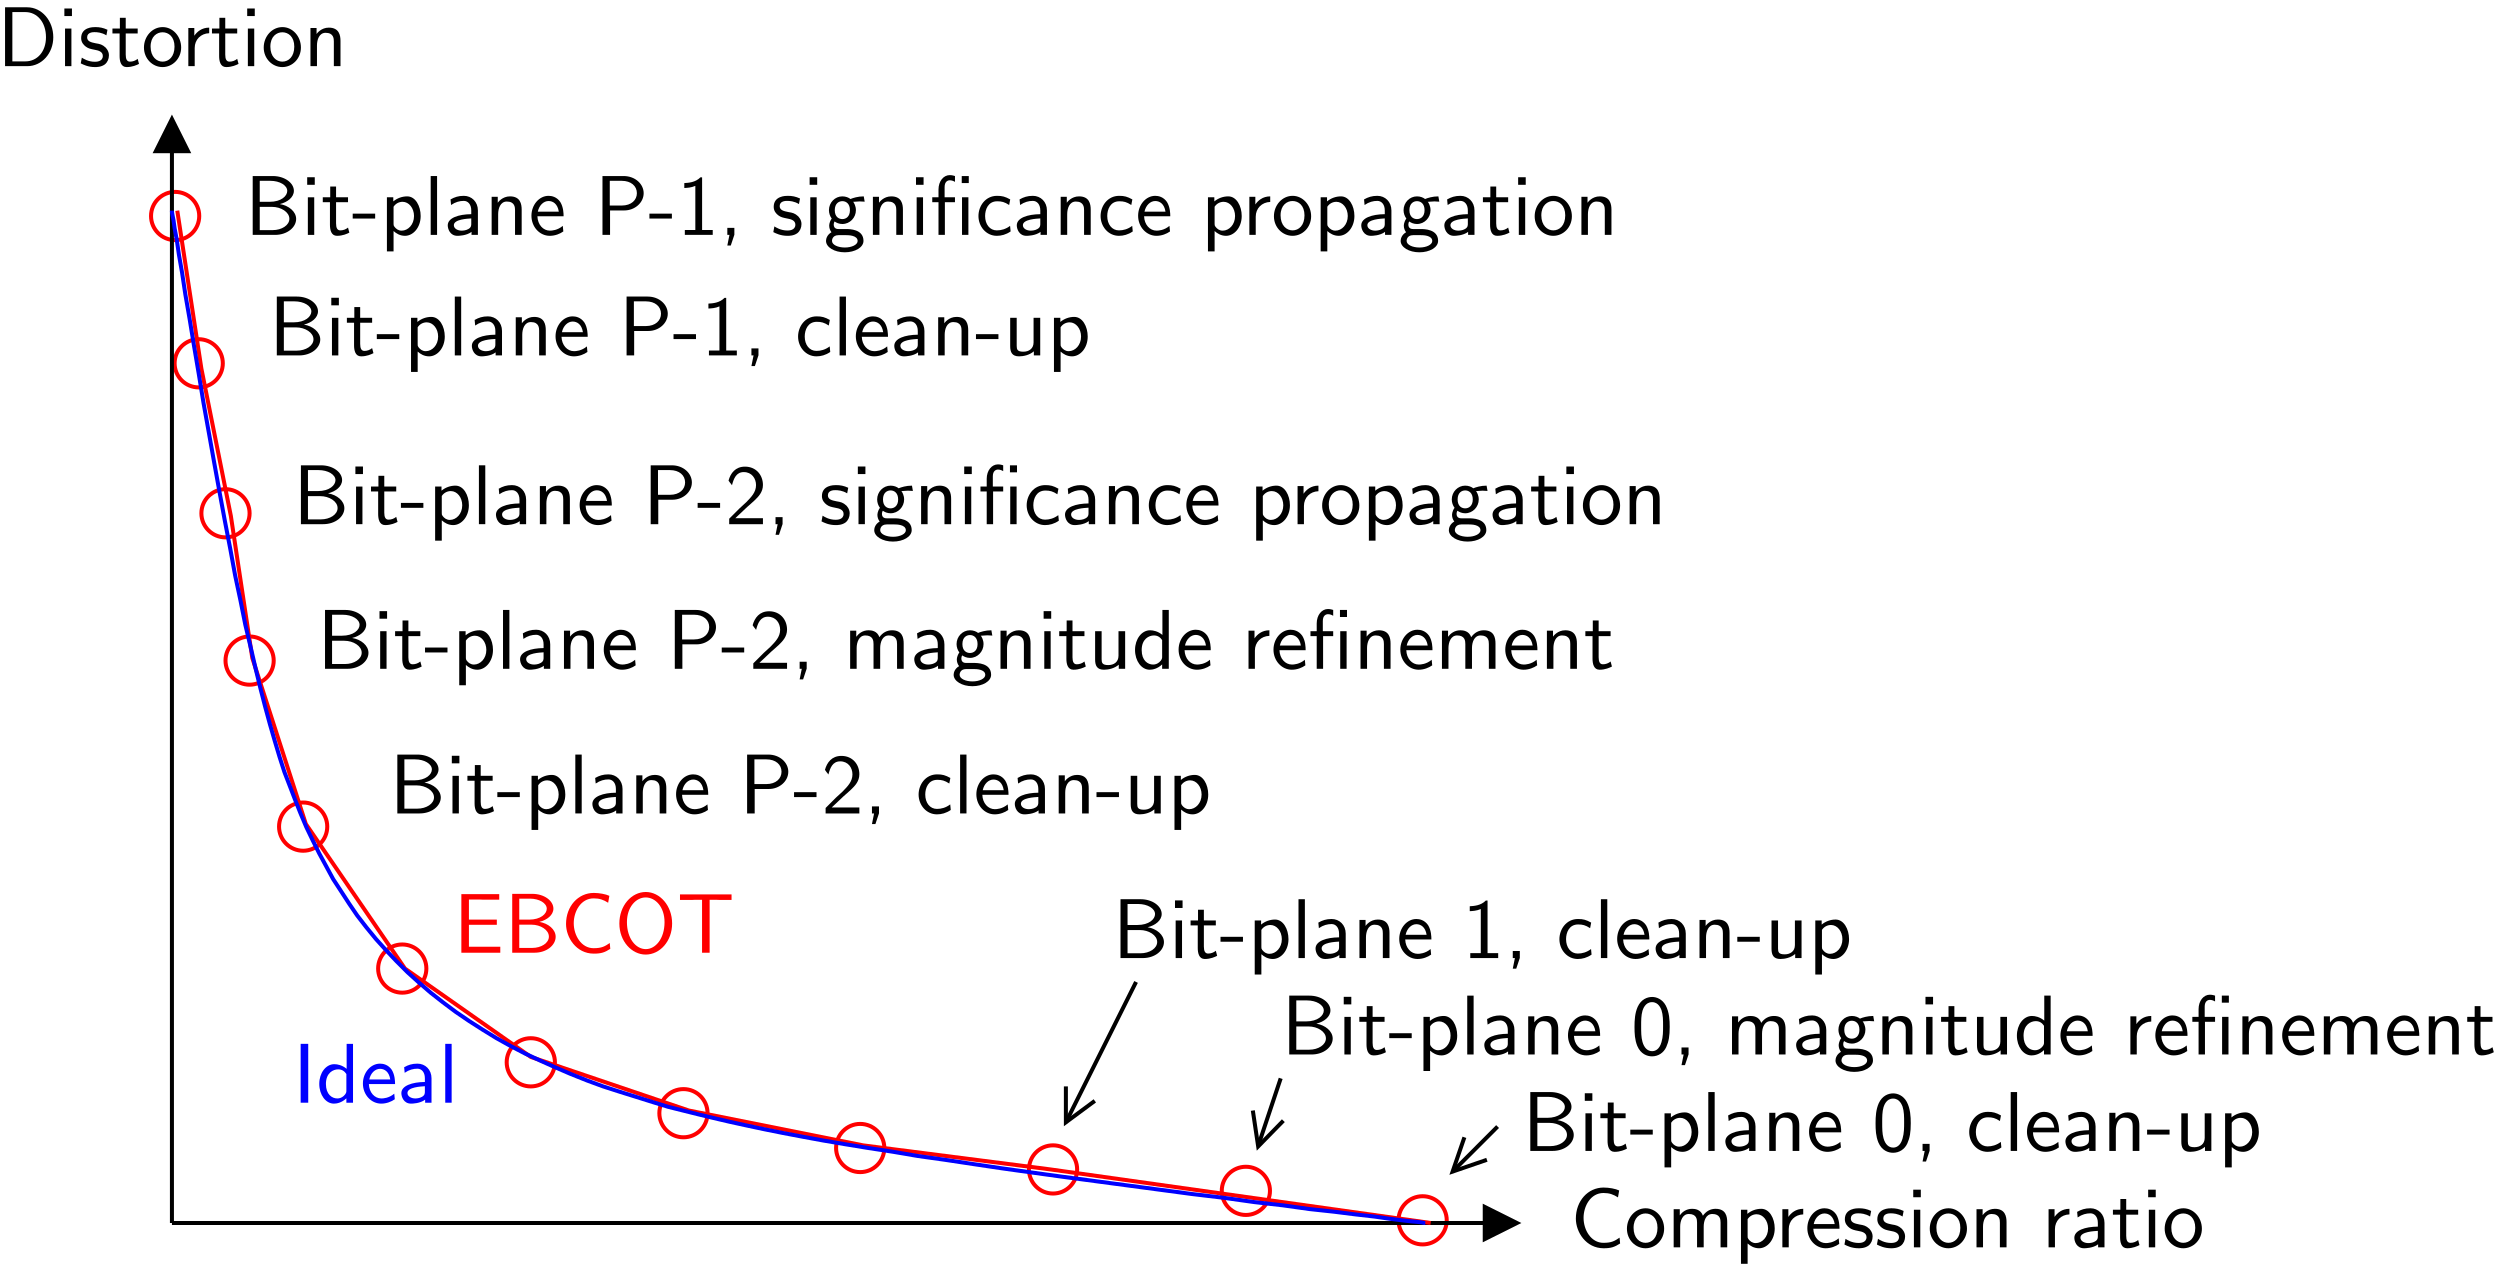 <?xml version="1.0" encoding="UTF-8"?>
<svg xmlns="http://www.w3.org/2000/svg" xmlns:xlink="http://www.w3.org/1999/xlink" width="294pt" height="149pt" viewBox="0 0 294 149" version="1.1">
<defs>
<g>
<symbol overflow="visible" id="glyph0-0">
<path style="stroke:none;" d=""/>
</symbol>
<symbol overflow="visible" id="glyph0-1">
<path style="stroke:none;" d="M 0.953 -6.922 L 0.953 0 L 3.578 0 C 5.281 0 6.625 -1.516 6.625 -3.406 C 6.625 -5.328 5.281 -6.922 3.562 -6.922 Z M 1.812 -0.562 L 1.812 -6.359 L 3.344 -6.359 C 4.734 -6.359 5.766 -5.156 5.766 -3.406 C 5.766 -1.703 4.734 -0.562 3.344 -0.562 Z M 1.812 -0.562 "/>
</symbol>
<symbol overflow="visible" id="glyph0-2">
<path style="stroke:none;" d="M 1.625 -6.781 L 0.734 -6.781 L 0.734 -5.891 L 1.625 -5.891 Z M 1.562 -4.422 L 0.812 -4.422 L 0.812 0 L 1.562 0 Z M 1.562 -4.422 "/>
</symbol>
<symbol overflow="visible" id="glyph0-3">
<path style="stroke:none;" d="M 3.422 -4.281 C 2.906 -4.516 2.5 -4.594 1.984 -4.594 C 1.734 -4.594 0.328 -4.594 0.328 -3.297 C 0.328 -2.797 0.625 -2.484 0.875 -2.297 C 1.172 -2.078 1.391 -2.031 1.938 -1.922 C 2.297 -1.859 2.875 -1.734 2.875 -1.203 C 2.875 -0.516 2.094 -0.516 1.938 -0.516 C 1.141 -0.516 0.578 -0.891 0.406 -1 L 0.281 -0.328 C 0.594 -0.172 1.141 0.109 1.953 0.109 C 2.141 0.109 2.688 0.109 3.109 -0.203 C 3.422 -0.453 3.594 -0.844 3.594 -1.281 C 3.594 -1.828 3.219 -2.156 3.203 -2.188 C 2.812 -2.547 2.547 -2.609 2.047 -2.688 C 1.5 -2.797 1.031 -2.906 1.031 -3.391 C 1.031 -4 1.75 -4 1.891 -4 C 2.203 -4 2.734 -3.969 3.297 -3.625 Z M 3.422 -4.281 "/>
</symbol>
<symbol overflow="visible" id="glyph0-4">
<path style="stroke:none;" d="M 1.75 -3.844 L 3.156 -3.844 L 3.156 -4.422 L 1.75 -4.422 L 1.75 -5.688 L 1.062 -5.688 L 1.062 -4.422 L 0.188 -4.422 L 0.188 -3.844 L 1.031 -3.844 L 1.031 -1.188 C 1.031 -0.594 1.172 0.109 1.859 0.109 C 2.547 0.109 3.062 -0.141 3.312 -0.266 L 3.156 -0.859 C 2.891 -0.641 2.578 -0.531 2.25 -0.531 C 1.891 -0.531 1.75 -0.828 1.75 -1.359 Z M 1.75 -3.844 "/>
</symbol>
<symbol overflow="visible" id="glyph0-5">
<path style="stroke:none;" d="M 4.672 -2.188 C 4.672 -3.531 3.672 -4.594 2.5 -4.594 C 1.266 -4.594 0.297 -3.5 0.297 -2.188 C 0.297 -0.875 1.312 0.109 2.484 0.109 C 3.672 0.109 4.672 -0.891 4.672 -2.188 Z M 2.484 -0.531 C 1.797 -0.531 1.078 -1.094 1.078 -2.297 C 1.078 -3.5 1.828 -3.984 2.484 -3.984 C 3.188 -3.984 3.891 -3.469 3.891 -2.297 C 3.891 -1.109 3.219 -0.531 2.484 -0.531 Z M 2.484 -0.531 "/>
</symbol>
<symbol overflow="visible" id="glyph0-6">
<path style="stroke:none;" d="M 1.562 -2.141 C 1.562 -3.125 2.281 -3.844 3.266 -3.875 L 3.266 -4.531 C 2.375 -4.531 1.828 -4.031 1.516 -3.578 L 1.516 -4.484 L 0.812 -4.484 L 0.812 0 L 1.562 0 Z M 1.562 -2.141 "/>
</symbol>
<symbol overflow="visible" id="glyph0-7">
<path style="stroke:none;" d="M 4.344 -2.969 C 4.344 -3.625 4.188 -4.531 2.969 -4.531 C 2.078 -4.531 1.578 -3.859 1.531 -3.781 L 1.531 -4.484 L 0.812 -4.484 L 0.812 0 L 1.578 0 L 1.578 -2.438 C 1.578 -3.094 1.828 -3.922 2.594 -3.922 C 3.547 -3.922 3.562 -3.219 3.562 -2.906 L 3.562 0 L 4.344 0 Z M 4.344 -2.969 "/>
</symbol>
<symbol overflow="visible" id="glyph0-8">
<path style="stroke:none;" d="M 5.797 -1.141 C 5.219 -0.75 4.875 -0.531 3.891 -0.531 C 2.453 -0.531 1.562 -2.031 1.562 -3.469 C 1.562 -4.828 2.375 -6.391 3.906 -6.391 C 4.609 -6.391 5.062 -6.219 5.609 -5.875 L 5.75 -6.688 C 5.328 -6.891 4.562 -7.031 3.922 -7.031 C 2.078 -7.031 0.656 -5.469 0.656 -3.375 C 0.656 -1.797 1.844 0.109 3.922 0.109 C 4.828 0.109 5.219 -0.047 5.859 -0.453 Z M 5.797 -1.141 "/>
</symbol>
<symbol overflow="visible" id="glyph0-9">
<path style="stroke:none;" d="M 7.109 -2.969 C 7.109 -3.641 6.953 -4.531 5.734 -4.531 C 5.141 -4.531 4.625 -4.25 4.25 -3.719 C 4 -4.469 3.297 -4.531 2.984 -4.531 C 2.266 -4.531 1.797 -4.125 1.531 -3.766 L 1.531 -4.484 L 0.812 -4.484 L 0.812 0 L 1.578 0 L 1.578 -2.438 C 1.578 -3.125 1.859 -3.922 2.594 -3.922 C 3.516 -3.922 3.562 -3.281 3.562 -2.906 L 3.562 0 L 4.344 0 L 4.344 -2.438 C 4.344 -3.125 4.609 -3.922 5.359 -3.922 C 6.281 -3.922 6.328 -3.281 6.328 -2.906 L 6.328 0 L 7.109 0 Z M 7.109 -2.969 "/>
</symbol>
<symbol overflow="visible" id="glyph0-10">
<path style="stroke:none;" d="M 1.594 -0.453 C 1.906 -0.172 2.344 0.109 2.938 0.109 C 3.906 0.109 4.781 -0.875 4.781 -2.219 C 4.781 -3.422 4.156 -4.531 3.203 -4.531 C 2.609 -4.531 2.031 -4.328 1.562 -3.938 L 1.562 -4.422 L 0.812 -4.422 L 0.812 1.938 L 1.594 1.938 Z M 1.594 -3.312 C 1.828 -3.672 2.219 -3.891 2.656 -3.891 C 3.406 -3.891 4 -3.141 4 -2.219 C 4 -1.203 3.297 -0.5 2.547 -0.5 C 2.156 -0.5 1.891 -0.703 1.688 -0.969 C 1.594 -1.109 1.594 -1.141 1.594 -1.312 Z M 1.594 -3.312 "/>
</symbol>
<symbol overflow="visible" id="glyph0-11">
<path style="stroke:none;" d="M 4.125 -2.188 C 4.125 -2.516 4.109 -3.266 3.734 -3.875 C 3.312 -4.484 2.719 -4.594 2.359 -4.594 C 1.25 -4.594 0.344 -3.531 0.344 -2.25 C 0.344 -0.938 1.312 0.109 2.5 0.109 C 3.125 0.109 3.703 -0.125 4.094 -0.406 L 4.031 -1.062 C 3.406 -0.531 2.734 -0.5 2.516 -0.5 C 1.719 -0.5 1.078 -1.203 1.047 -2.188 Z M 1.094 -2.734 C 1.25 -3.484 1.781 -3.984 2.359 -3.984 C 2.875 -3.984 3.422 -3.656 3.562 -2.734 Z M 1.094 -2.734 "/>
</symbol>
<symbol overflow="visible" id="glyph0-12">
<path style="stroke:none;" d="M 3.984 -2.875 C 3.984 -3.891 3.25 -4.594 2.328 -4.594 C 1.688 -4.594 1.234 -4.438 0.766 -4.172 L 0.828 -3.516 C 1.344 -3.875 1.844 -4 2.328 -4 C 2.797 -4 3.203 -3.609 3.203 -2.875 L 3.203 -2.438 C 1.703 -2.422 0.438 -2 0.438 -1.125 C 0.438 -0.703 0.703 0.109 1.578 0.109 C 1.719 0.109 2.656 0.094 3.234 -0.359 L 3.234 0 L 3.984 0 Z M 3.203 -1.312 C 3.203 -1.125 3.203 -0.875 2.859 -0.688 C 2.578 -0.516 2.188 -0.5 2.078 -0.5 C 1.609 -0.5 1.156 -0.734 1.156 -1.141 C 1.156 -1.844 2.766 -1.906 3.203 -1.938 Z M 3.203 -1.312 "/>
</symbol>
<symbol overflow="visible" id="glyph0-13">
<path style="stroke:none;" d="M 1.828 -6.922 L 0.938 -6.922 L 0.938 0 L 1.828 0 Z M 1.828 -6.922 "/>
</symbol>
<symbol overflow="visible" id="glyph0-14">
<path style="stroke:none;" d="M 4.328 -6.922 L 3.578 -6.922 L 3.578 -3.984 C 3.047 -4.422 2.5 -4.531 2.125 -4.531 C 1.141 -4.531 0.359 -3.5 0.359 -2.219 C 0.359 -0.906 1.125 0.109 2.078 0.109 C 2.406 0.109 2.984 0.016 3.547 -0.516 L 3.547 0 L 4.328 0 Z M 3.547 -1.391 C 3.547 -1.25 3.531 -1.062 3.219 -0.781 C 2.984 -0.578 2.734 -0.5 2.484 -0.5 C 1.859 -0.5 1.141 -0.969 1.141 -2.203 C 1.141 -3.516 2 -3.922 2.578 -3.922 C 3.031 -3.922 3.328 -3.703 3.547 -3.375 Z M 3.547 -1.391 "/>
</symbol>
<symbol overflow="visible" id="glyph0-15">
<path style="stroke:none;" d="M 1.562 -6.922 L 0.812 -6.922 L 0.812 0 L 1.562 0 Z M 1.562 -6.922 "/>
</symbol>
<symbol overflow="visible" id="glyph0-16">
<path style="stroke:none;" d="M 5.109 -3.281 L 5.109 -3.891 L 1.828 -3.891 L 1.828 -6.25 L 3.203 -6.25 C 3.312 -6.25 3.438 -6.234 3.562 -6.234 L 5.391 -6.234 L 5.391 -6.891 L 0.938 -6.891 L 0.938 0 L 5.516 0 L 5.516 -0.703 L 4.266 -0.703 C 4.141 -0.703 4.031 -0.703 3.906 -0.703 L 1.828 -0.703 L 1.828 -3.281 Z M 5.109 -3.281 "/>
</symbol>
<symbol overflow="visible" id="glyph0-17">
<path style="stroke:none;" d="M 0.969 -6.922 L 0.969 0 L 3.594 0 C 5.031 0 6.078 -0.891 6.078 -1.875 C 6.078 -2.734 5.219 -3.453 4.156 -3.625 C 5.062 -3.844 5.812 -4.422 5.812 -5.188 C 5.812 -6.094 4.75 -6.922 3.328 -6.922 Z M 1.797 -3.891 L 1.797 -6.359 L 3.047 -6.359 C 4.156 -6.359 5.031 -5.828 5.031 -5.172 C 5.031 -4.578 4.328 -3.891 2.953 -3.891 Z M 1.797 -0.562 L 1.797 -3.297 L 3.234 -3.297 C 4.297 -3.297 5.281 -2.688 5.281 -1.891 C 5.281 -1.141 4.391 -0.562 3.312 -0.562 Z M 1.797 -0.562 "/>
</symbol>
<symbol overflow="visible" id="glyph0-18">
<path style="stroke:none;" d="M 6.766 -3.438 C 6.766 -5.531 5.328 -7.141 3.672 -7.141 C 1.969 -7.141 0.562 -5.516 0.562 -3.438 C 0.562 -1.328 2.031 0.219 3.656 0.219 C 5.328 0.219 6.766 -1.344 6.766 -3.438 Z M 3.672 -0.422 C 2.5 -0.422 1.453 -1.672 1.453 -3.594 C 1.453 -5.406 2.547 -6.5 3.656 -6.5 C 4.812 -6.5 5.875 -5.375 5.875 -3.594 C 5.875 -1.641 4.812 -0.422 3.672 -0.422 Z M 3.672 -0.422 "/>
</symbol>
<symbol overflow="visible" id="glyph0-19">
<path style="stroke:none;" d="M 3.844 -6.219 L 4.719 -6.219 C 4.844 -6.219 4.969 -6.203 5.078 -6.203 L 6.422 -6.203 L 6.422 -6.859 L 0.359 -6.859 L 0.359 -6.203 L 1.688 -6.203 C 1.812 -6.203 1.938 -6.219 2.047 -6.219 L 2.953 -6.219 L 2.953 0 L 3.844 0 Z M 3.844 -6.219 "/>
</symbol>
<symbol overflow="visible" id="glyph0-20">
<path style="stroke:none;" d="M 2.75 -1.922 L 2.75 -2.5 L 0.109 -2.5 L 0.109 -1.922 Z M 2.75 -1.922 "/>
</symbol>
<symbol overflow="visible" id="glyph0-21">
<path style="stroke:none;" d="M 3.516 -2.875 C 4.75 -2.875 5.797 -3.781 5.797 -4.906 C 5.797 -5.969 4.812 -6.922 3.438 -6.922 L 0.953 -6.922 L 0.953 0 L 1.844 0 L 1.844 -2.875 Z M 3.219 -6.359 C 4.312 -6.359 5 -5.75 5 -4.906 C 5 -4.109 4.359 -3.453 3.219 -3.453 L 1.812 -3.453 L 1.812 -6.359 Z M 3.219 -6.359 "/>
</symbol>
<symbol overflow="visible" id="glyph0-22">
<path style="stroke:none;" d="M 2.984 -6.766 L 2.781 -6.766 C 2.188 -6.156 1.359 -6.125 0.891 -6.094 L 0.891 -5.516 C 1.219 -5.531 1.688 -5.547 2.188 -5.766 L 2.188 -0.578 L 0.953 -0.578 L 0.953 0 L 4.234 0 L 4.234 -0.578 L 2.984 -0.578 Z M 2.984 -6.766 "/>
</symbol>
<symbol overflow="visible" id="glyph0-23">
<path style="stroke:none;" d="M 1.797 -0.016 L 1.797 -0.828 L 0.969 -0.828 L 0.969 0 L 1.219 0 L 0.969 1.25 L 1.375 1.25 Z M 1.797 -0.016 "/>
</symbol>
<symbol overflow="visible" id="glyph0-24">
<path style="stroke:none;" d="M 3.516 -3.891 C 3.734 -3.891 4 -3.938 4.25 -3.938 C 4.422 -3.938 4.812 -3.906 4.828 -3.906 L 4.719 -4.531 C 4.031 -4.531 3.453 -4.344 3.156 -4.219 C 2.938 -4.391 2.609 -4.531 2.203 -4.531 C 1.344 -4.531 0.625 -3.812 0.625 -2.906 C 0.625 -2.547 0.75 -2.188 0.953 -1.922 C 0.656 -1.516 0.656 -1.125 0.656 -1.078 C 0.656 -0.812 0.75 -0.531 0.922 -0.312 C 0.406 -0.016 0.281 0.453 0.281 0.703 C 0.281 1.453 1.266 2.047 2.484 2.047 C 3.703 2.047 4.688 1.469 4.688 0.703 C 4.688 -0.688 3.031 -0.688 2.641 -0.688 L 1.766 -0.688 C 1.641 -0.688 1.188 -0.688 1.188 -1.219 C 1.188 -1.328 1.219 -1.484 1.297 -1.578 C 1.5 -1.422 1.828 -1.281 2.203 -1.281 C 3.094 -1.281 3.797 -2.031 3.797 -2.906 C 3.797 -3.391 3.578 -3.766 3.469 -3.906 Z M 2.203 -1.859 C 1.828 -1.859 1.312 -2.078 1.312 -2.906 C 1.312 -3.734 1.828 -3.969 2.203 -3.969 C 2.625 -3.969 3.094 -3.688 3.094 -2.906 C 3.094 -2.141 2.625 -1.859 2.203 -1.859 Z M 2.656 0.031 C 2.875 0.031 4 0.031 4 0.719 C 4 1.156 3.312 1.484 2.5 1.484 C 1.688 1.484 0.984 1.172 0.984 0.703 C 0.984 0.672 0.984 0.031 1.75 0.031 Z M 2.656 0.031 "/>
</symbol>
<symbol overflow="visible" id="glyph0-25">
<path style="stroke:none;" d="M 4.562 -6.922 L 3.734 -6.922 L 3.734 -6.094 L 4.562 -6.094 Z M 4.516 -4.422 L 3.766 -4.422 L 3.766 0 L 4.516 0 Z M 1.75 -3.844 L 2.938 -3.844 L 2.938 -4.422 L 1.719 -4.422 L 1.719 -5.625 C 1.719 -6.266 2.078 -6.422 2.328 -6.422 C 2.547 -6.422 2.766 -6.344 2.938 -6.234 L 2.938 -6.922 C 2.875 -6.938 2.625 -7.031 2.328 -7.031 C 1.594 -7.031 1 -6.328 1 -5.328 L 1 -4.422 L 0.266 -4.422 L 0.266 -3.844 L 1 -3.844 L 1 0 L 1.75 0 Z M 1.75 -3.844 "/>
</symbol>
<symbol overflow="visible" id="glyph0-26">
<path style="stroke:none;" d="M 4.094 -4.172 C 3.5 -4.5 3.156 -4.594 2.547 -4.594 C 1.172 -4.594 0.359 -3.391 0.359 -2.219 C 0.359 -0.984 1.266 0.109 2.516 0.109 C 3.047 0.109 3.594 -0.031 4.141 -0.406 L 4.078 -1.062 C 3.562 -0.672 3.031 -0.531 2.516 -0.531 C 1.688 -0.531 1.141 -1.25 1.141 -2.219 C 1.141 -3 1.5 -3.953 2.562 -3.953 C 3.078 -3.953 3.422 -3.875 3.969 -3.516 Z M 4.094 -4.172 "/>
</symbol>
<symbol overflow="visible" id="glyph0-27">
<path style="stroke:none;" d="M 4.344 -4.422 L 3.562 -4.422 L 3.562 -1.531 C 3.562 -0.781 3 -0.438 2.359 -0.438 C 1.656 -0.438 1.578 -0.703 1.578 -1.125 L 1.578 -4.422 L 0.812 -4.422 L 0.812 -1.094 C 0.812 -0.375 1.031 0.109 1.859 0.109 C 2.391 0.109 3.094 -0.047 3.594 -0.484 L 3.594 0 L 4.344 0 Z M 4.344 -4.422 "/>
</symbol>
<symbol overflow="visible" id="glyph0-28">
<path style="stroke:none;" d="M 1.734 -1.875 L 0.5 -0.641 L 0.5 0 L 4.469 0 L 4.469 -0.703 L 2.656 -0.703 C 2.547 -0.703 2.422 -0.703 2.297 -0.703 L 1.219 -0.703 C 1.531 -0.984 2.297 -1.719 2.609 -2.016 C 2.797 -2.188 3.297 -2.609 3.484 -2.797 C 3.938 -3.234 4.469 -3.766 4.469 -4.609 C 4.469 -5.766 3.672 -6.766 2.359 -6.766 C 1.219 -6.766 0.656 -5.984 0.422 -5.125 C 0.531 -4.953 0.594 -4.891 0.609 -4.859 C 0.625 -4.844 0.734 -4.719 0.828 -4.578 C 1.031 -5.344 1.312 -6.125 2.219 -6.125 C 3.156 -6.125 3.656 -5.375 3.656 -4.594 C 3.656 -3.75 3.094 -3.188 2.5 -2.578 Z M 1.734 -1.875 "/>
</symbol>
<symbol overflow="visible" id="glyph0-29">
<path style="stroke:none;" d="M 4.562 -3.25 C 4.562 -4.031 4.516 -4.969 4.094 -5.766 C 3.688 -6.516 3 -6.766 2.5 -6.766 C 1.906 -6.766 1.203 -6.484 0.797 -5.609 C 0.469 -4.875 0.422 -4.047 0.422 -3.25 C 0.422 -2.469 0.453 -1.734 0.75 -1 C 1.156 -0.047 1.906 0.219 2.484 0.219 C 3.203 0.219 3.844 -0.188 4.156 -0.875 C 4.453 -1.531 4.562 -2.188 4.562 -3.25 Z M 2.5 -0.391 C 1.969 -0.391 1.562 -0.766 1.359 -1.484 C 1.203 -2.047 1.203 -2.594 1.203 -3.375 C 1.203 -4 1.203 -4.594 1.359 -5.141 C 1.422 -5.328 1.672 -6.156 2.484 -6.156 C 3.266 -6.156 3.516 -5.391 3.594 -5.219 C 3.781 -4.656 3.781 -3.984 3.781 -3.375 C 3.781 -2.719 3.781 -2.078 3.594 -1.453 C 3.344 -0.547 2.812 -0.391 2.5 -0.391 Z M 2.5 -0.391 "/>
</symbol>
</g>
<clipPath id="clip1">
  <path d="M 19 143 L 180 143 L 180 145 L 19 145 Z M 19 143 "/>
</clipPath>
<clipPath id="clip2">
  <path d="M -2.055 150.469 L 263.945 150.469 L 263.945 -0.531 L -2.055 -0.531 Z M 179.395 143.383 L 179.395 144.266 L 174.605 145.715 L 174.605 141.934 Z M 179.395 143.383 "/>
</clipPath>
<clipPath id="clip3">
  <path d="M 19 13 L 21 13 L 21 145 L 19 145 Z M 19 13 "/>
</clipPath>
<clipPath id="clip4">
  <path d="M -2.055 150.469 L 263.945 150.469 L 263.945 -0.531 L -2.055 -0.531 Z M 19.777 12.992 L 20.66 12.992 L 22.109 17.781 L 18.328 17.781 Z M 19.777 12.992 "/>
</clipPath>
<clipPath id="clip5">
  <path d="M 163 125 L 183 125 L 183 145 L 163 145 Z M 163 125 "/>
</clipPath>
<clipPath id="clip6">
  <path d="M -2.055 150.469 L 263.945 150.469 L 263.945 -0.531 L -2.055 -0.531 Z M 170.449 138.785 L 169.82 138.156 L 172.215 133.746 L 170.828 137.777 L 174.859 136.391 Z M 170.449 138.785 "/>
</clipPath>
<clipPath id="clip7">
  <path d="M 141 120 L 158 120 L 158 142 L 141 142 Z M 141 120 "/>
</clipPath>
<clipPath id="clip8">
  <path d="M -2.055 150.469 L 263.945 150.469 L 263.945 -0.531 L -2.055 -0.531 Z M 148.023 135.887 L 147.207 135.57 L 147.332 130.598 L 147.961 134.816 L 150.922 131.793 Z M 148.023 135.887 "/>
</clipPath>
<clipPath id="clip9">
  <path d="M 118 108 L 141 108 L 141 140 L 118 140 Z M 118 108 "/>
</clipPath>
<clipPath id="clip10">
  <path d="M -2.055 150.469 L 263.945 150.469 L 263.945 -0.531 L -2.055 -0.531 Z M 125.285 133.051 L 124.531 132.676 L 125.348 127.762 L 125.348 131.98 L 128.75 129.461 Z M 125.285 133.051 "/>
</clipPath>
</defs>
<g id="surface1">
<path style="fill:none;stroke-width:4.724;stroke-linecap:butt;stroke-linejoin:miter;stroke:rgb(100%,0%,0%);stroke-opacity:1;stroke-miterlimit:10;" d="M 282.591 1077.404 C 282.591 1061.779 269.896 1049.084 254.232 1049.084 C 238.607 1049.084 225.912 1061.779 225.912 1077.404 C 225.912 1093.068 238.607 1105.764 254.232 1105.764 C 269.896 1105.764 282.591 1093.068 282.591 1077.404 Z M 282.591 1077.404 " transform="matrix(0.1,0,0,-0.1,-2.056,150.467)"/>
<path style="fill:none;stroke-width:4.724;stroke-linecap:butt;stroke-linejoin:miter;stroke:rgb(100%,0%,0%);stroke-opacity:1;stroke-miterlimit:10;" d="M 314.076 901.037 C 314.076 885.412 301.38 872.717 285.755 872.717 C 270.091 872.717 257.396 885.412 257.396 901.037 C 257.396 916.701 270.091 929.397 285.755 929.397 C 301.38 929.397 314.076 916.701 314.076 901.037 Z M 314.076 901.037 " transform="matrix(0.1,0,0,-0.1,-2.056,150.467)"/>
<path style="fill:none;stroke-width:4.724;stroke-linecap:butt;stroke-linejoin:miter;stroke:rgb(100%,0%,0%);stroke-opacity:1;stroke-miterlimit:10;" d="M 342.435 727.834 C 342.435 712.17 329.74 699.475 314.076 699.475 C 298.412 699.475 285.755 712.17 285.755 727.834 C 285.755 743.498 298.412 756.154 314.076 756.154 C 329.74 756.154 342.435 743.498 342.435 727.834 Z M 342.435 727.834 " transform="matrix(0.1,0,0,-0.1,-2.056,150.467)"/>
<path style="fill:none;stroke-width:4.724;stroke-linecap:butt;stroke-linejoin:miter;stroke:rgb(100%,0%,0%);stroke-opacity:1;stroke-miterlimit:10;" d="M 405.404 532.561 C 405.404 516.897 392.708 504.201 377.083 504.201 C 361.419 504.201 348.724 516.897 348.724 532.561 C 348.724 548.225 361.419 560.92 377.083 560.92 C 392.708 560.92 405.404 548.225 405.404 532.561 Z M 405.404 532.561 " transform="matrix(0.1,0,0,-0.1,-2.056,150.467)"/>
<path style="fill:none;stroke-width:4.724;stroke-linecap:butt;stroke-linejoin:miter;stroke:rgb(100%,0%,0%);stroke-opacity:1;stroke-miterlimit:10;" d="M 521.966 365.647 C 521.966 349.983 509.271 337.287 493.607 337.287 C 477.943 337.287 465.248 349.983 465.248 365.647 C 465.248 381.272 477.943 393.967 493.607 393.967 C 509.271 393.967 521.966 381.272 521.966 365.647 Z M 521.966 365.647 " transform="matrix(0.1,0,0,-0.1,-2.056,150.467)"/>
<path style="fill:none;stroke-width:4.724;stroke-linecap:butt;stroke-linejoin:miter;stroke:rgb(100%,0%,0%);stroke-opacity:1;stroke-miterlimit:10;" d="M 673.138 255.412 C 673.138 239.748 660.443 227.053 644.779 227.053 C 629.115 227.053 616.419 239.748 616.419 255.412 C 616.419 271.037 629.115 283.733 644.779 283.733 C 660.443 283.733 673.138 271.037 673.138 255.412 Z M 673.138 255.412 " transform="matrix(0.1,0,0,-0.1,-2.056,150.467)"/>
<path style="fill:none;stroke-width:4.724;stroke-linecap:butt;stroke-linejoin:miter;stroke:rgb(100%,0%,0%);stroke-opacity:1;stroke-miterlimit:10;" d="M 852.63 195.568 C 852.63 179.904 839.935 167.209 824.31 167.209 C 808.646 167.209 795.951 179.904 795.951 195.568 C 795.951 211.232 808.646 223.889 824.31 223.889 C 839.935 223.889 852.63 211.232 852.63 195.568 Z M 852.63 195.568 " transform="matrix(0.1,0,0,-0.1,-2.056,150.467)"/>
<path style="fill:none;stroke-width:4.724;stroke-linecap:butt;stroke-linejoin:miter;stroke:rgb(100%,0%,0%);stroke-opacity:1;stroke-miterlimit:10;" d="M 1060.521 154.631 C 1060.521 138.967 1047.826 126.272 1032.162 126.272 C 1016.537 126.272 1003.802 138.967 1003.802 154.631 C 1003.802 170.256 1016.537 182.951 1032.162 182.951 C 1047.826 182.951 1060.521 170.256 1060.521 154.631 Z M 1060.521 154.631 " transform="matrix(0.1,0,0,-0.1,-2.056,150.467)"/>
<path style="fill:none;stroke-width:4.724;stroke-linecap:butt;stroke-linejoin:miter;stroke:rgb(100%,0%,0%);stroke-opacity:1;stroke-miterlimit:10;" d="M 1287.279 129.436 C 1287.279 113.772 1274.583 101.076 1258.919 101.076 C 1243.294 101.076 1230.599 113.772 1230.599 129.436 C 1230.599 145.061 1243.294 157.756 1258.919 157.756 C 1274.583 157.756 1287.279 145.061 1287.279 129.436 Z M 1287.279 129.436 " transform="matrix(0.1,0,0,-0.1,-2.056,150.467)"/>
<path style="fill:none;stroke-width:4.724;stroke-linecap:butt;stroke-linejoin:miter;stroke:rgb(100%,0%,0%);stroke-opacity:1;stroke-miterlimit:10;" d="M 1514.037 104.24 C 1514.037 88.576 1501.341 75.881 1485.716 75.881 C 1470.052 75.881 1457.357 88.576 1457.357 104.24 C 1457.357 119.865 1470.052 132.561 1485.716 132.561 C 1501.341 132.561 1514.037 119.865 1514.037 104.24 Z M 1514.037 104.24 " transform="matrix(0.1,0,0,-0.1,-2.056,150.467)"/>
<path style="fill:none;stroke-width:4.724;stroke-linecap:butt;stroke-linejoin:miter;stroke:rgb(100%,0%,0%);stroke-opacity:1;stroke-miterlimit:10;" d="M 1721.927 69.592 C 1721.927 53.928 1709.193 41.233 1693.568 41.233 C 1677.904 41.233 1665.208 53.928 1665.208 69.592 C 1665.208 85.217 1677.904 97.912 1693.568 97.912 C 1709.193 97.912 1721.927 85.217 1721.927 69.592 Z M 1721.927 69.592 " transform="matrix(0.1,0,0,-0.1,-2.056,150.467)"/>
<path style="fill:none;stroke-width:4.724;stroke-linecap:butt;stroke-linejoin:miter;stroke:rgb(100%,0%,0%);stroke-opacity:1;stroke-miterlimit:10;" d="M 254.857 1250.647 C 254.857 1234.983 242.162 1222.287 226.537 1222.287 C 210.873 1222.287 198.177 1234.983 198.177 1250.647 C 198.177 1266.311 210.873 1279.006 226.537 1279.006 C 242.162 1279.006 254.857 1266.311 254.857 1250.647 Z M 254.857 1250.647 " transform="matrix(0.1,0,0,-0.1,-2.056,150.467)"/>
<g clip-path="url(#clip1)" clip-rule="nonzero">
<g clip-path="url(#clip2)" clip-rule="evenodd">
<path style="fill:none;stroke-width:4.724;stroke-linecap:butt;stroke-linejoin:miter;stroke:rgb(0%,0%,0%);stroke-opacity:1;stroke-miterlimit:10;" d="M 222.748 66.428 L 1810.091 66.428 " transform="matrix(0.1,0,0,-0.1,-2.056,150.467)"/>
</g>
</g>
<path style="fill-rule:evenodd;fill:rgb(0%,0%,0%);fill-opacity:1;stroke-width:4.724;stroke-linecap:butt;stroke-linejoin:miter;stroke:rgb(0%,0%,0%);stroke-opacity:1;stroke-miterlimit:10;" d="M 1766.615 47.522 L 1804.427 66.428 L 1766.615 85.334 Z M 1766.615 47.522 " transform="matrix(0.1,0,0,-0.1,-2.056,150.467)"/>
<g clip-path="url(#clip3)" clip-rule="nonzero">
<g clip-path="url(#clip4)" clip-rule="evenodd">
<path style="fill:none;stroke-width:4.724;stroke-linecap:butt;stroke-linejoin:miter;stroke:rgb(0%,0%,0%);stroke-opacity:1;stroke-miterlimit:10;" d="M 222.748 66.428 L 222.748 1370.334 " transform="matrix(0.1,0,0,-0.1,-2.056,150.467)"/>
</g>
</g>
<path style="fill-rule:evenodd;fill:rgb(0%,0%,0%);fill-opacity:1;stroke-width:4.724;stroke-linecap:butt;stroke-linejoin:miter;stroke:rgb(0%,0%,0%);stroke-opacity:1;stroke-miterlimit:10;" d="M 241.654 1326.858 L 222.748 1364.67 L 203.841 1326.858 Z M 241.654 1326.858 " transform="matrix(0.1,0,0,-0.1,-2.056,150.467)"/>
<path style="fill:none;stroke-width:4.724;stroke-linecap:butt;stroke-linejoin:miter;stroke:rgb(100%,0%,0%);stroke-opacity:1;stroke-miterlimit:10;" d="M 229.037 1256.936 L 257.396 1071.115 L 292.044 897.912 L 317.24 730.959 L 380.208 535.725 L 496.771 365.647 L 644.779 261.701 L 830.599 198.693 L 1035.326 157.756 L 1255.794 129.436 L 1703.021 66.428 " transform="matrix(0.1,0,0,-0.1,-2.056,150.467)"/>
<g clip-path="url(#clip5)" clip-rule="nonzero">
<g clip-path="url(#clip6)" clip-rule="evenodd">
<path style="fill:none;stroke-width:4.724;stroke-linecap:butt;stroke-linejoin:miter;stroke:rgb(0%,0%,0%);stroke-opacity:1;stroke-miterlimit:10;" d="M 1781.732 179.826 L 1725.052 123.108 " transform="matrix(0.1,0,0,-0.1,-2.056,150.467)"/>
</g>
</g>
<path style="fill:none;stroke-width:4.724;stroke-linecap:butt;stroke-linejoin:miter;stroke:rgb(0%,0%,0%);stroke-opacity:1;stroke-miterlimit:10;" d="M 1769.154 140.764 L 1728.841 126.897 L 1742.708 167.209 " transform="matrix(0.1,0,0,-0.1,-2.056,150.467)"/>
<g clip-path="url(#clip7)" clip-rule="nonzero">
<g clip-path="url(#clip8)" clip-rule="evenodd">
<path style="fill:none;stroke-width:4.724;stroke-linecap:butt;stroke-linejoin:miter;stroke:rgb(0%,0%,0%);stroke-opacity:1;stroke-miterlimit:10;" d="M 1526.654 236.506 L 1498.294 151.467 " transform="matrix(0.1,0,0,-0.1,-2.056,150.467)"/>
</g>
</g>
<path style="fill:none;stroke-width:4.724;stroke-linecap:butt;stroke-linejoin:miter;stroke:rgb(0%,0%,0%);stroke-opacity:1;stroke-miterlimit:10;" d="M 1529.779 186.74 L 1500.169 156.506 L 1493.88 198.693 " transform="matrix(0.1,0,0,-0.1,-2.056,150.467)"/>
<g clip-path="url(#clip9)" clip-rule="nonzero">
<g clip-path="url(#clip10)" clip-rule="evenodd">
<path style="fill:none;stroke-width:4.724;stroke-linecap:butt;stroke-linejoin:miter;stroke:rgb(0%,0%,0%);stroke-opacity:1;stroke-miterlimit:10;" d="M 1356.576 349.904 L 1271.537 179.826 " transform="matrix(0.1,0,0,-0.1,-2.056,150.467)"/>
</g>
</g>
<path style="fill:none;stroke-width:4.724;stroke-linecap:butt;stroke-linejoin:miter;stroke:rgb(0%,0%,0%);stroke-opacity:1;stroke-miterlimit:10;" d="M 1308.06 210.061 L 1274.037 184.865 L 1274.037 227.053 " transform="matrix(0.1,0,0,-0.1,-2.056,150.467)"/>
<path style="fill:none;stroke-width:4.724;stroke-linecap:butt;stroke-linejoin:bevel;stroke:rgb(0%,0%,100%);stroke-opacity:1;stroke-miterlimit:10;" d="M 222.748 1256.936 L 222.748 1255.686 L 223.373 1251.897 L 224.623 1245.608 L 225.912 1236.154 L 228.412 1222.912 L 230.951 1205.295 L 234.701 1183.889 L 238.49 1158.693 L 243.529 1129.709 L 248.568 1098.85 L 254.232 1065.451 L 259.896 1030.803 L 266.224 995.529 L 272.513 960.256 L 278.802 925.607 L 285.091 891.584 L 291.419 858.85 L 297.083 827.99 L 303.373 798.381 L 309.037 770.022 L 315.326 743.576 L 321.029 719.006 L 326.693 695.686 L 332.357 673.654 L 338.021 652.873 L 343.685 633.342 L 349.349 614.436 L 355.013 596.818 L 361.341 580.412 L 367.63 564.045 L 373.919 548.303 L 380.833 531.936 L 388.412 516.193 L 395.951 501.076 L 412.357 470.842 L 421.81 456.35 L 431.224 441.858 L 440.677 427.99 L 451.419 414.123 L 462.748 400.295 L 474.701 387.053 L 486.693 374.436 L 499.896 361.233 L 513.138 349.24 L 527.005 337.287 L 541.458 325.959 L 556.576 314.631 L 572.357 303.889 L 588.099 293.811 L 604.466 283.733 L 621.458 274.318 L 638.49 265.49 L 656.107 257.287 L 674.388 249.123 L 692.005 241.545 L 710.912 234.006 L 729.818 227.053 L 749.349 220.764 L 769.505 214.475 L 789.662 208.147 L 806.029 203.107 L 823.685 198.693 L 841.302 194.318 L 859.583 189.904 L 878.49 185.49 L 898.646 181.076 L 919.427 176.662 L 941.458 172.248 L 964.779 167.834 L 988.724 163.42 L 1014.544 159.045 L 1041.615 154.631 L 1070.599 150.217 L 1100.208 145.178 L 1131.693 140.764 L 1165.091 135.725 L 1199.076 130.686 L 1235.013 125.647 L 1271.537 120.608 L 1309.31 115.568 L 1347.122 110.529 L 1384.896 105.49 L 1422.708 100.451 L 1459.857 96.037 L 1495.755 90.998 L 1529.154 87.209 L 1560.677 82.795 L 1589.622 79.67 L 1614.818 76.506 L 1636.888 74.006 L 1654.505 71.467 L 1668.997 69.592 L 1680.326 68.342 L 1687.904 67.678 L 1692.943 67.053 L 1695.443 66.428 L 1696.693 66.428 " transform="matrix(0.1,0,0,-0.1,-2.056,150.467)"/>
<g style="fill:rgb(0%,0%,0%);fill-opacity:1;">
  <use xlink:href="#glyph0-1" x="-0.359" y="7.78"/>
  <use xlink:href="#glyph0-2" x="6.836" y="7.78"/>
  <use xlink:href="#glyph0-3" x="9.216" y="7.78"/>
  <use xlink:href="#glyph0-4" x="13.035" y="7.78"/>
  <use xlink:href="#glyph0-5" x="16.632" y="7.78"/>
</g>
<g style="fill:rgb(0%,0%,0%);fill-opacity:1;">
  <use xlink:href="#glyph0-6" x="21.335" y="7.78"/>
  <use xlink:href="#glyph0-4" x="24.739" y="7.78"/>
  <use xlink:href="#glyph0-2" x="28.336" y="7.78"/>
  <use xlink:href="#glyph0-5" x="30.716" y="7.78"/>
  <use xlink:href="#glyph0-7" x="35.698" y="7.78"/>
</g>
<g style="fill:rgb(0%,0%,0%);fill-opacity:1;">
  <use xlink:href="#glyph0-8" x="184.665" y="146.687"/>
  <use xlink:href="#glyph0-5" x="191.03" y="146.687"/>
  <use xlink:href="#glyph0-9" x="196.011" y="146.687"/>
  <use xlink:href="#glyph0-10" x="203.926" y="146.687"/>
</g>
<g style="fill:rgb(0%,0%,0%);fill-opacity:1;">
  <use xlink:href="#glyph0-6" x="208.794" y="146.687"/>
  <use xlink:href="#glyph0-11" x="212.199" y="146.687"/>
  <use xlink:href="#glyph0-3" x="216.626" y="146.687"/>
  <use xlink:href="#glyph0-3" x="220.445" y="146.687"/>
  <use xlink:href="#glyph0-2" x="224.263" y="146.687"/>
  <use xlink:href="#glyph0-5" x="226.643" y="146.687"/>
  <use xlink:href="#glyph0-7" x="231.625" y="146.687"/>
</g>
<g style="fill:rgb(0%,0%,0%);fill-opacity:1;">
  <use xlink:href="#glyph0-6" x="240.1" y="146.687"/>
  <use xlink:href="#glyph0-12" x="243.504" y="146.687"/>
  <use xlink:href="#glyph0-4" x="248.292" y="146.687"/>
  <use xlink:href="#glyph0-2" x="251.89" y="146.687"/>
  <use xlink:href="#glyph0-5" x="254.27" y="146.687"/>
</g>
<g style="fill:rgb(0%,0%,100%);fill-opacity:1;">
  <use xlink:href="#glyph0-13" x="34.419" y="129.678"/>
  <use xlink:href="#glyph0-14" x="37.187" y="129.678"/>
  <use xlink:href="#glyph0-11" x="42.334" y="129.678"/>
  <use xlink:href="#glyph0-12" x="46.762" y="129.678"/>
  <use xlink:href="#glyph0-15" x="51.55" y="129.678"/>
</g>
<g style="fill:rgb(100%,0%,0%);fill-opacity:1;">
  <use xlink:href="#glyph0-16" x="53.318" y="112.039"/>
  <use xlink:href="#glyph0-17" x="59.268" y="112.039"/>
  <use xlink:href="#glyph0-8" x="65.91" y="112.039"/>
  <use xlink:href="#glyph0-18" x="72.275" y="112.039"/>
  <use xlink:href="#glyph0-19" x="79.608" y="112.039"/>
</g>
<g style="fill:rgb(0%,0%,0%);fill-opacity:1;">
  <use xlink:href="#glyph0-17" x="28.749" y="27.624"/>
  <use xlink:href="#glyph0-2" x="35.391" y="27.624"/>
  <use xlink:href="#glyph0-4" x="37.771" y="27.624"/>
  <use xlink:href="#glyph0-20" x="41.369" y="27.624"/>
  <use xlink:href="#glyph0-10" x="44.689" y="27.624"/>
  <use xlink:href="#glyph0-15" x="49.837" y="27.624"/>
  <use xlink:href="#glyph0-12" x="52.217" y="27.624"/>
  <use xlink:href="#glyph0-7" x="57.005" y="27.624"/>
  <use xlink:href="#glyph0-11" x="62.153" y="27.624"/>
</g>
<g style="fill:rgb(0%,0%,0%);fill-opacity:1;">
  <use xlink:href="#glyph0-21" x="69.898" y="27.624"/>
  <use xlink:href="#glyph0-20" x="76.263" y="27.624"/>
  <use xlink:href="#glyph0-22" x="79.583" y="27.624"/>
  <use xlink:href="#glyph0-23" x="84.564" y="27.624"/>
</g>
<g style="fill:rgb(0%,0%,0%);fill-opacity:1;">
  <use xlink:href="#glyph0-3" x="90.66" y="27.624"/>
  <use xlink:href="#glyph0-2" x="94.478" y="27.624"/>
  <use xlink:href="#glyph0-24" x="96.858" y="27.624"/>
  <use xlink:href="#glyph0-7" x="101.84" y="27.624"/>
  <use xlink:href="#glyph0-2" x="106.987" y="27.624"/>
  <use xlink:href="#glyph0-25" x="109.367" y="27.624"/>
  <use xlink:href="#glyph0-26" x="114.708" y="27.624"/>
  <use xlink:href="#glyph0-12" x="119.136" y="27.624"/>
  <use xlink:href="#glyph0-7" x="123.924" y="27.624"/>
  <use xlink:href="#glyph0-26" x="129.071" y="27.624"/>
  <use xlink:href="#glyph0-11" x="133.499" y="27.624"/>
</g>
<g style="fill:rgb(0%,0%,0%);fill-opacity:1;">
  <use xlink:href="#glyph0-10" x="141.244" y="27.624"/>
</g>
<g style="fill:rgb(0%,0%,0%);fill-opacity:1;">
  <use xlink:href="#glyph0-6" x="146.112" y="27.624"/>
  <use xlink:href="#glyph0-5" x="149.517" y="27.624"/>
  <use xlink:href="#glyph0-10" x="154.498" y="27.624"/>
  <use xlink:href="#glyph0-12" x="159.646" y="27.624"/>
  <use xlink:href="#glyph0-24" x="164.434" y="27.624"/>
  <use xlink:href="#glyph0-12" x="169.415" y="27.624"/>
  <use xlink:href="#glyph0-4" x="174.203" y="27.624"/>
  <use xlink:href="#glyph0-2" x="177.8" y="27.624"/>
  <use xlink:href="#glyph0-5" x="180.181" y="27.624"/>
  <use xlink:href="#glyph0-7" x="185.162" y="27.624"/>
</g>
<g style="fill:rgb(0%,0%,0%);fill-opacity:1;">
  <use xlink:href="#glyph0-17" x="31.584" y="41.798"/>
  <use xlink:href="#glyph0-2" x="38.226" y="41.798"/>
  <use xlink:href="#glyph0-4" x="40.606" y="41.798"/>
  <use xlink:href="#glyph0-20" x="44.204" y="41.798"/>
  <use xlink:href="#glyph0-10" x="47.524" y="41.798"/>
  <use xlink:href="#glyph0-15" x="52.672" y="41.798"/>
  <use xlink:href="#glyph0-12" x="55.052" y="41.798"/>
  <use xlink:href="#glyph0-7" x="59.84" y="41.798"/>
  <use xlink:href="#glyph0-11" x="64.988" y="41.798"/>
</g>
<g style="fill:rgb(0%,0%,0%);fill-opacity:1;">
  <use xlink:href="#glyph0-21" x="72.733" y="41.798"/>
  <use xlink:href="#glyph0-20" x="79.098" y="41.798"/>
  <use xlink:href="#glyph0-22" x="82.418" y="41.798"/>
  <use xlink:href="#glyph0-23" x="87.399" y="41.798"/>
</g>
<g style="fill:rgb(0%,0%,0%);fill-opacity:1;">
  <use xlink:href="#glyph0-26" x="93.495" y="41.798"/>
  <use xlink:href="#glyph0-15" x="97.922" y="41.798"/>
  <use xlink:href="#glyph0-11" x="100.302" y="41.798"/>
  <use xlink:href="#glyph0-12" x="104.729" y="41.798"/>
  <use xlink:href="#glyph0-7" x="109.517" y="41.798"/>
  <use xlink:href="#glyph0-20" x="114.665" y="41.798"/>
  <use xlink:href="#glyph0-27" x="117.986" y="41.798"/>
  <use xlink:href="#glyph0-10" x="123.133" y="41.798"/>
</g>
<g style="fill:rgb(0%,0%,0%);fill-opacity:1;">
  <use xlink:href="#glyph0-17" x="34.419" y="61.642"/>
  <use xlink:href="#glyph0-2" x="41.061" y="61.642"/>
  <use xlink:href="#glyph0-4" x="43.441" y="61.642"/>
  <use xlink:href="#glyph0-20" x="47.039" y="61.642"/>
  <use xlink:href="#glyph0-10" x="50.359" y="61.642"/>
  <use xlink:href="#glyph0-15" x="55.507" y="61.642"/>
  <use xlink:href="#glyph0-12" x="57.887" y="61.642"/>
  <use xlink:href="#glyph0-7" x="62.675" y="61.642"/>
  <use xlink:href="#glyph0-11" x="67.823" y="61.642"/>
</g>
<g style="fill:rgb(0%,0%,0%);fill-opacity:1;">
  <use xlink:href="#glyph0-21" x="75.568" y="61.642"/>
  <use xlink:href="#glyph0-20" x="81.933" y="61.642"/>
  <use xlink:href="#glyph0-28" x="85.253" y="61.642"/>
  <use xlink:href="#glyph0-23" x="90.234" y="61.642"/>
</g>
<g style="fill:rgb(0%,0%,0%);fill-opacity:1;">
  <use xlink:href="#glyph0-3" x="96.33" y="61.642"/>
  <use xlink:href="#glyph0-2" x="100.148" y="61.642"/>
  <use xlink:href="#glyph0-24" x="102.528" y="61.642"/>
  <use xlink:href="#glyph0-7" x="107.51" y="61.642"/>
  <use xlink:href="#glyph0-2" x="112.657" y="61.642"/>
  <use xlink:href="#glyph0-25" x="115.037" y="61.642"/>
  <use xlink:href="#glyph0-26" x="120.378" y="61.642"/>
  <use xlink:href="#glyph0-12" x="124.806" y="61.642"/>
  <use xlink:href="#glyph0-7" x="129.594" y="61.642"/>
  <use xlink:href="#glyph0-26" x="134.741" y="61.642"/>
  <use xlink:href="#glyph0-11" x="139.169" y="61.642"/>
</g>
<g style="fill:rgb(0%,0%,0%);fill-opacity:1;">
  <use xlink:href="#glyph0-10" x="146.914" y="61.642"/>
</g>
<g style="fill:rgb(0%,0%,0%);fill-opacity:1;">
  <use xlink:href="#glyph0-6" x="151.782" y="61.642"/>
  <use xlink:href="#glyph0-5" x="155.187" y="61.642"/>
  <use xlink:href="#glyph0-10" x="160.168" y="61.642"/>
  <use xlink:href="#glyph0-12" x="165.316" y="61.642"/>
  <use xlink:href="#glyph0-24" x="170.104" y="61.642"/>
  <use xlink:href="#glyph0-12" x="175.085" y="61.642"/>
  <use xlink:href="#glyph0-4" x="179.873" y="61.642"/>
  <use xlink:href="#glyph0-2" x="183.47" y="61.642"/>
  <use xlink:href="#glyph0-5" x="185.851" y="61.642"/>
  <use xlink:href="#glyph0-7" x="190.832" y="61.642"/>
</g>
<g style="fill:rgb(0%,0%,0%);fill-opacity:1;">
  <use xlink:href="#glyph0-17" x="37.254" y="78.651"/>
  <use xlink:href="#glyph0-2" x="43.896" y="78.651"/>
  <use xlink:href="#glyph0-4" x="46.276" y="78.651"/>
  <use xlink:href="#glyph0-20" x="49.874" y="78.651"/>
  <use xlink:href="#glyph0-10" x="53.194" y="78.651"/>
  <use xlink:href="#glyph0-15" x="58.342" y="78.651"/>
  <use xlink:href="#glyph0-12" x="60.722" y="78.651"/>
  <use xlink:href="#glyph0-7" x="65.51" y="78.651"/>
  <use xlink:href="#glyph0-11" x="70.658" y="78.651"/>
</g>
<g style="fill:rgb(0%,0%,0%);fill-opacity:1;">
  <use xlink:href="#glyph0-21" x="78.403" y="78.651"/>
  <use xlink:href="#glyph0-20" x="84.768" y="78.651"/>
  <use xlink:href="#glyph0-28" x="88.088" y="78.651"/>
  <use xlink:href="#glyph0-23" x="93.069" y="78.651"/>
</g>
<g style="fill:rgb(0%,0%,0%);fill-opacity:1;">
  <use xlink:href="#glyph0-9" x="99.165" y="78.651"/>
  <use xlink:href="#glyph0-12" x="107.079" y="78.651"/>
  <use xlink:href="#glyph0-24" x="111.867" y="78.651"/>
  <use xlink:href="#glyph0-7" x="116.848" y="78.651"/>
  <use xlink:href="#glyph0-2" x="121.996" y="78.651"/>
  <use xlink:href="#glyph0-4" x="124.376" y="78.651"/>
  <use xlink:href="#glyph0-27" x="127.973" y="78.651"/>
  <use xlink:href="#glyph0-14" x="133.121" y="78.651"/>
</g>
<g style="fill:rgb(0%,0%,0%);fill-opacity:1;">
  <use xlink:href="#glyph0-11" x="138.259" y="78.651"/>
</g>
<g style="fill:rgb(0%,0%,0%);fill-opacity:1;">
  <use xlink:href="#glyph0-6" x="146.014" y="78.651"/>
  <use xlink:href="#glyph0-11" x="149.418" y="78.651"/>
  <use xlink:href="#glyph0-25" x="153.845" y="78.651"/>
  <use xlink:href="#glyph0-7" x="159.186" y="78.651"/>
  <use xlink:href="#glyph0-11" x="164.334" y="78.651"/>
  <use xlink:href="#glyph0-9" x="168.761" y="78.651"/>
  <use xlink:href="#glyph0-11" x="176.676" y="78.651"/>
  <use xlink:href="#glyph0-7" x="181.103" y="78.651"/>
  <use xlink:href="#glyph0-4" x="186.251" y="78.651"/>
</g>
<g style="fill:rgb(0%,0%,0%);fill-opacity:1;">
  <use xlink:href="#glyph0-17" x="45.758" y="95.66"/>
  <use xlink:href="#glyph0-2" x="52.4" y="95.66"/>
  <use xlink:href="#glyph0-4" x="54.78" y="95.66"/>
  <use xlink:href="#glyph0-20" x="58.378" y="95.66"/>
  <use xlink:href="#glyph0-10" x="61.698" y="95.66"/>
  <use xlink:href="#glyph0-15" x="66.846" y="95.66"/>
  <use xlink:href="#glyph0-12" x="69.226" y="95.66"/>
  <use xlink:href="#glyph0-7" x="74.014" y="95.66"/>
  <use xlink:href="#glyph0-11" x="79.162" y="95.66"/>
</g>
<g style="fill:rgb(0%,0%,0%);fill-opacity:1;">
  <use xlink:href="#glyph0-21" x="86.907" y="95.66"/>
  <use xlink:href="#glyph0-20" x="93.272" y="95.66"/>
  <use xlink:href="#glyph0-28" x="96.592" y="95.66"/>
  <use xlink:href="#glyph0-23" x="101.573" y="95.66"/>
</g>
<g style="fill:rgb(0%,0%,0%);fill-opacity:1;">
  <use xlink:href="#glyph0-26" x="107.669" y="95.66"/>
  <use xlink:href="#glyph0-15" x="112.096" y="95.66"/>
  <use xlink:href="#glyph0-11" x="114.476" y="95.66"/>
  <use xlink:href="#glyph0-12" x="118.903" y="95.66"/>
  <use xlink:href="#glyph0-7" x="123.691" y="95.66"/>
  <use xlink:href="#glyph0-20" x="128.839" y="95.66"/>
  <use xlink:href="#glyph0-27" x="132.16" y="95.66"/>
  <use xlink:href="#glyph0-10" x="137.307" y="95.66"/>
</g>
<g style="fill:rgb(0%,0%,0%);fill-opacity:1;">
  <use xlink:href="#glyph0-17" x="178.995" y="135.348"/>
  <use xlink:href="#glyph0-2" x="185.637" y="135.348"/>
  <use xlink:href="#glyph0-4" x="188.017" y="135.348"/>
  <use xlink:href="#glyph0-20" x="191.615" y="135.348"/>
  <use xlink:href="#glyph0-10" x="194.935" y="135.348"/>
  <use xlink:href="#glyph0-15" x="200.083" y="135.348"/>
  <use xlink:href="#glyph0-12" x="202.463" y="135.348"/>
  <use xlink:href="#glyph0-7" x="207.251" y="135.348"/>
  <use xlink:href="#glyph0-11" x="212.399" y="135.348"/>
</g>
<g style="fill:rgb(0%,0%,0%);fill-opacity:1;">
  <use xlink:href="#glyph0-29" x="220.144" y="135.348"/>
  <use xlink:href="#glyph0-23" x="225.125" y="135.348"/>
</g>
<g style="fill:rgb(0%,0%,0%);fill-opacity:1;">
  <use xlink:href="#glyph0-26" x="231.22" y="135.348"/>
  <use xlink:href="#glyph0-15" x="235.647" y="135.348"/>
  <use xlink:href="#glyph0-11" x="238.027" y="135.348"/>
  <use xlink:href="#glyph0-12" x="242.455" y="135.348"/>
  <use xlink:href="#glyph0-7" x="247.243" y="135.348"/>
  <use xlink:href="#glyph0-20" x="252.39" y="135.348"/>
  <use xlink:href="#glyph0-27" x="255.711" y="135.348"/>
  <use xlink:href="#glyph0-10" x="260.859" y="135.348"/>
</g>
<g style="fill:rgb(0%,0%,0%);fill-opacity:1;">
  <use xlink:href="#glyph0-17" x="150.647" y="124.008"/>
  <use xlink:href="#glyph0-2" x="157.289" y="124.008"/>
  <use xlink:href="#glyph0-4" x="159.669" y="124.008"/>
  <use xlink:href="#glyph0-20" x="163.267" y="124.008"/>
  <use xlink:href="#glyph0-10" x="166.587" y="124.008"/>
  <use xlink:href="#glyph0-15" x="171.735" y="124.008"/>
  <use xlink:href="#glyph0-12" x="174.115" y="124.008"/>
  <use xlink:href="#glyph0-7" x="178.903" y="124.008"/>
  <use xlink:href="#glyph0-11" x="184.051" y="124.008"/>
</g>
<g style="fill:rgb(0%,0%,0%);fill-opacity:1;">
  <use xlink:href="#glyph0-29" x="191.796" y="124.008"/>
  <use xlink:href="#glyph0-23" x="196.777" y="124.008"/>
</g>
<g style="fill:rgb(0%,0%,0%);fill-opacity:1;">
  <use xlink:href="#glyph0-9" x="202.872" y="124.008"/>
  <use xlink:href="#glyph0-12" x="210.786" y="124.008"/>
  <use xlink:href="#glyph0-24" x="215.574" y="124.008"/>
  <use xlink:href="#glyph0-7" x="220.556" y="124.008"/>
  <use xlink:href="#glyph0-2" x="225.703" y="124.008"/>
  <use xlink:href="#glyph0-4" x="228.083" y="124.008"/>
  <use xlink:href="#glyph0-27" x="231.681" y="124.008"/>
  <use xlink:href="#glyph0-14" x="236.828" y="124.008"/>
</g>
<g style="fill:rgb(0%,0%,0%);fill-opacity:1;">
  <use xlink:href="#glyph0-11" x="241.966" y="124.008"/>
</g>
<g style="fill:rgb(0%,0%,0%);fill-opacity:1;">
  <use xlink:href="#glyph0-6" x="249.721" y="124.008"/>
  <use xlink:href="#glyph0-11" x="253.125" y="124.008"/>
  <use xlink:href="#glyph0-25" x="257.553" y="124.008"/>
  <use xlink:href="#glyph0-7" x="262.894" y="124.008"/>
  <use xlink:href="#glyph0-11" x="268.041" y="124.008"/>
  <use xlink:href="#glyph0-9" x="272.469" y="124.008"/>
  <use xlink:href="#glyph0-11" x="280.383" y="124.008"/>
  <use xlink:href="#glyph0-7" x="284.81" y="124.008"/>
  <use xlink:href="#glyph0-4" x="289.958" y="124.008"/>
</g>
<g style="fill:rgb(0%,0%,0%);fill-opacity:1;">
  <use xlink:href="#glyph0-17" x="130.803" y="112.669"/>
  <use xlink:href="#glyph0-2" x="137.445" y="112.669"/>
  <use xlink:href="#glyph0-4" x="139.825" y="112.669"/>
  <use xlink:href="#glyph0-20" x="143.423" y="112.669"/>
  <use xlink:href="#glyph0-10" x="146.743" y="112.669"/>
  <use xlink:href="#glyph0-15" x="151.891" y="112.669"/>
  <use xlink:href="#glyph0-12" x="154.271" y="112.669"/>
  <use xlink:href="#glyph0-7" x="159.059" y="112.669"/>
  <use xlink:href="#glyph0-11" x="164.207" y="112.669"/>
</g>
<g style="fill:rgb(0%,0%,0%);fill-opacity:1;">
  <use xlink:href="#glyph0-22" x="171.952" y="112.669"/>
  <use xlink:href="#glyph0-23" x="176.933" y="112.669"/>
</g>
<g style="fill:rgb(0%,0%,0%);fill-opacity:1;">
  <use xlink:href="#glyph0-26" x="183.028" y="112.669"/>
  <use xlink:href="#glyph0-15" x="187.455" y="112.669"/>
  <use xlink:href="#glyph0-11" x="189.835" y="112.669"/>
  <use xlink:href="#glyph0-12" x="194.263" y="112.669"/>
  <use xlink:href="#glyph0-7" x="199.051" y="112.669"/>
  <use xlink:href="#glyph0-20" x="204.198" y="112.669"/>
  <use xlink:href="#glyph0-27" x="207.519" y="112.669"/>
  <use xlink:href="#glyph0-10" x="212.667" y="112.669"/>
</g>
</g>
</svg>
